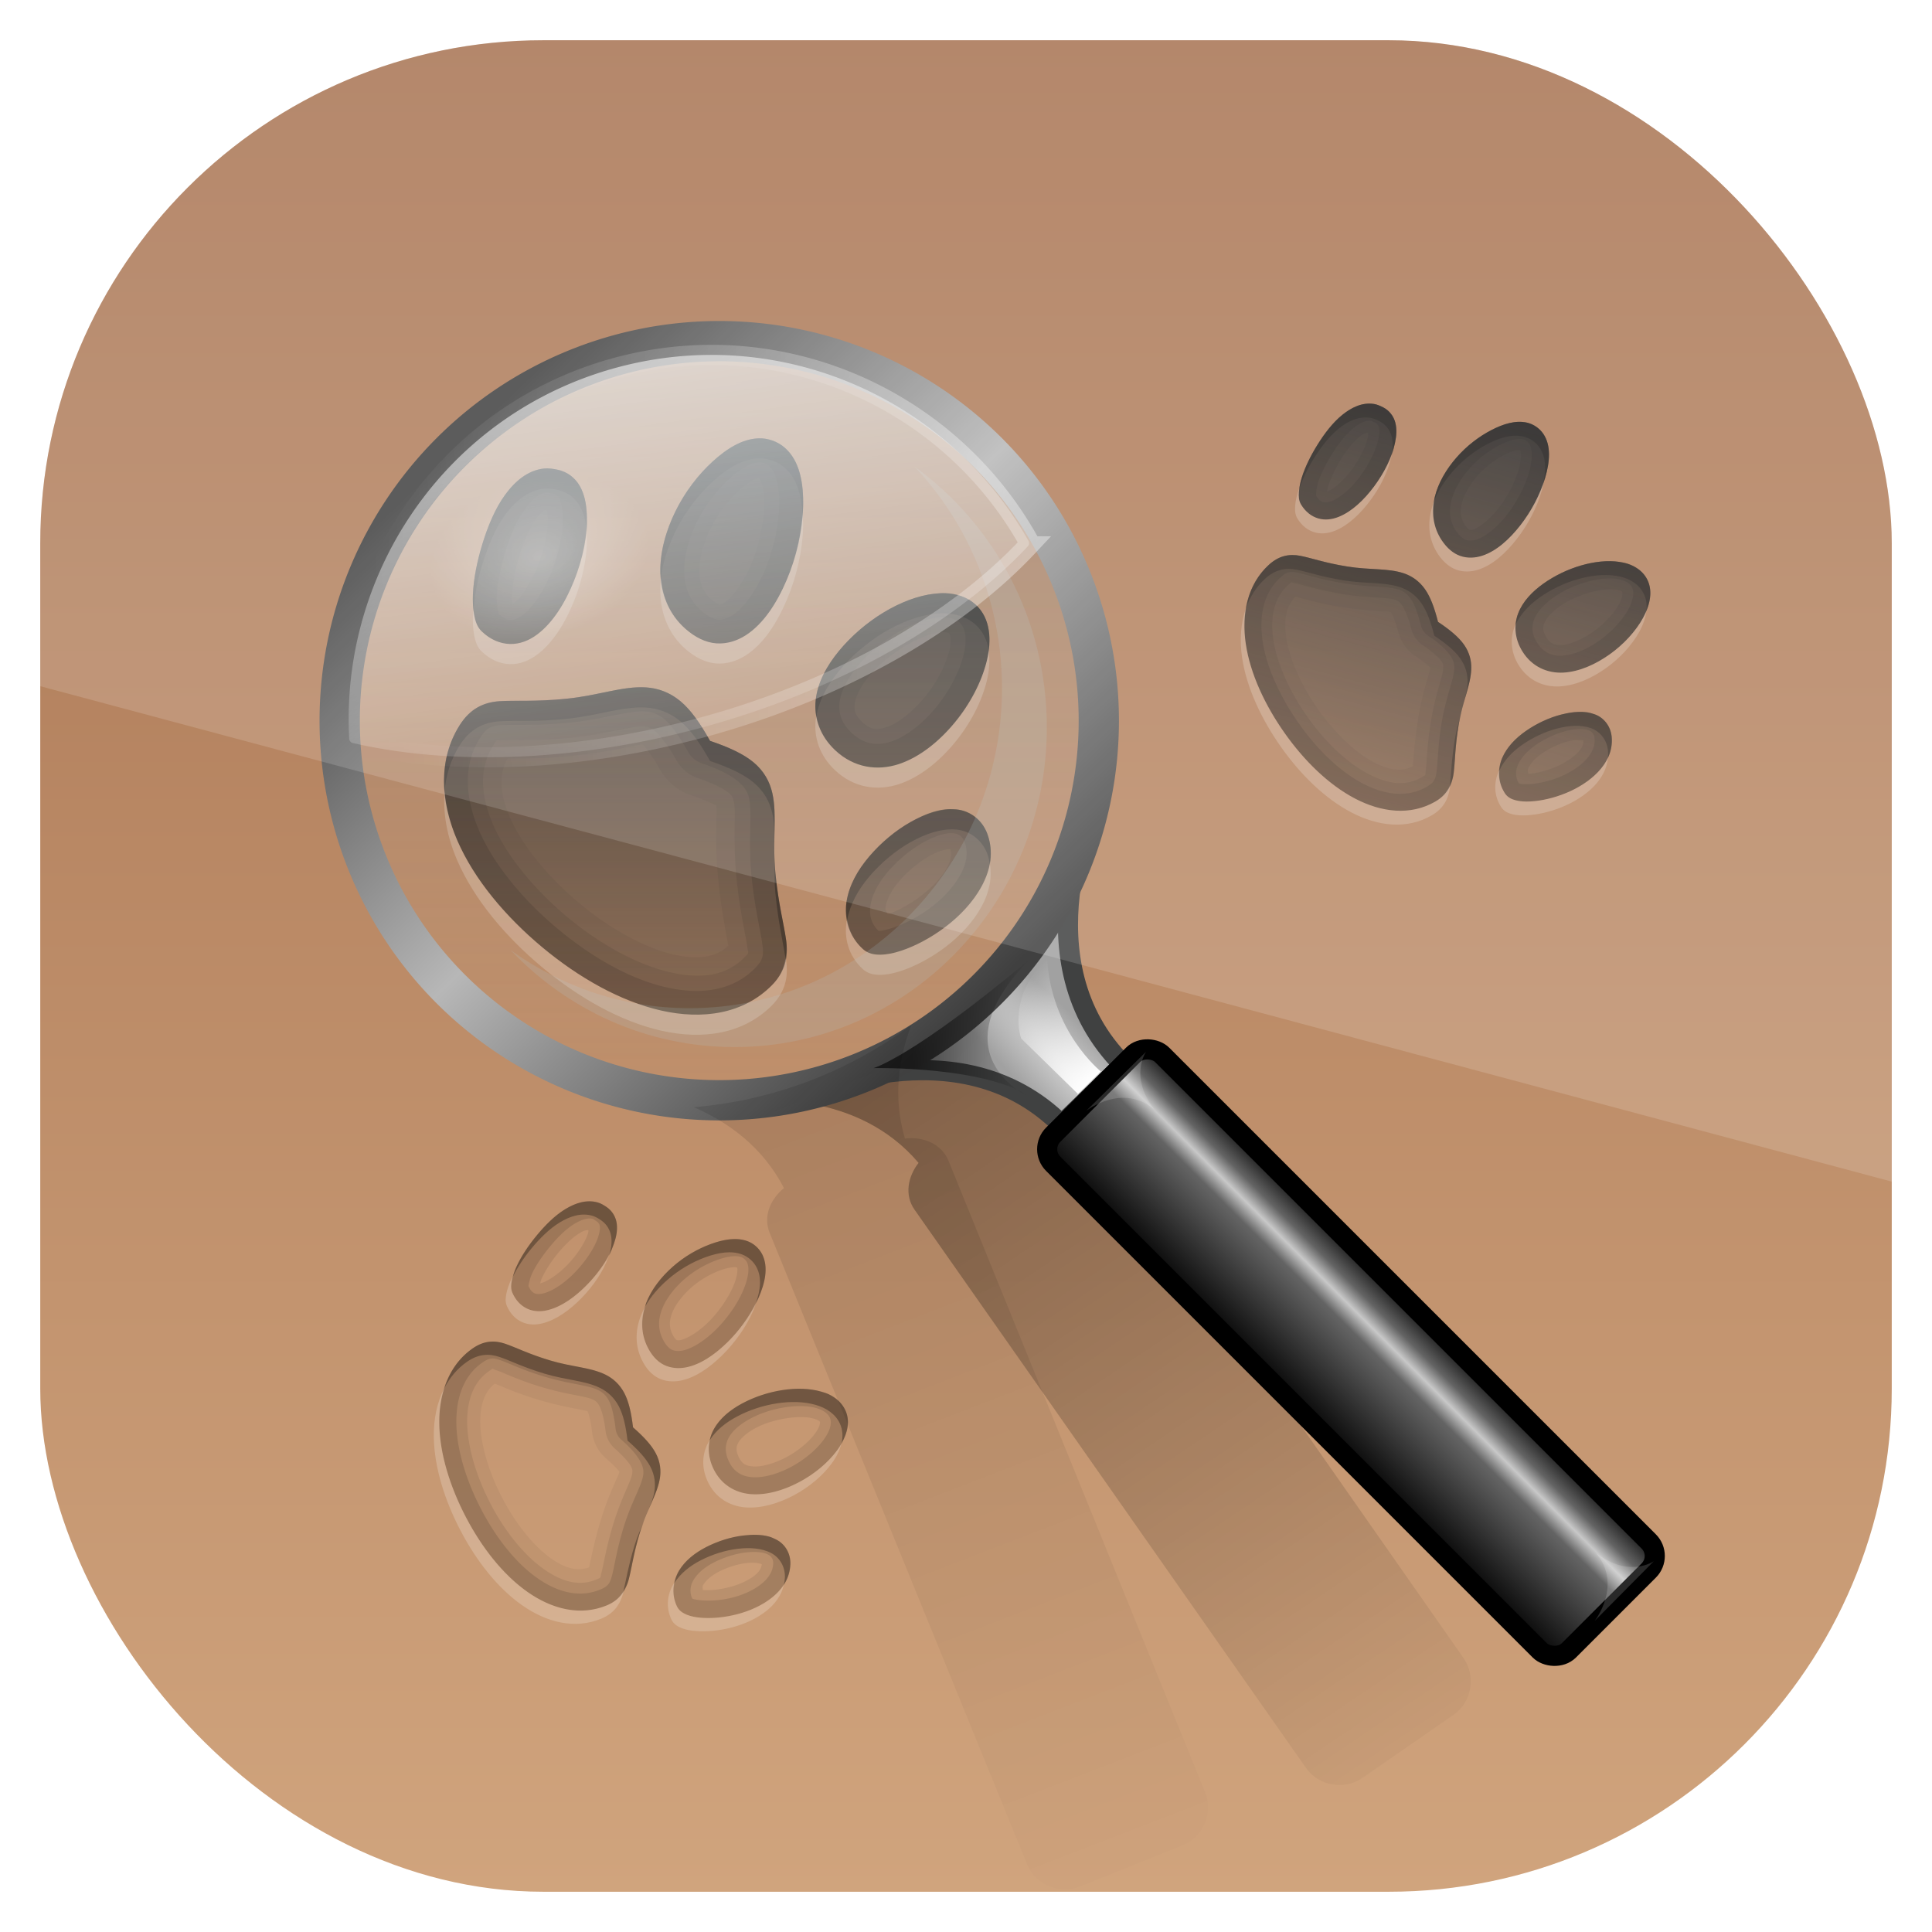 <?xml version="1.0" encoding="UTF-8" standalone="no"?>
<!-- Created with Inkscape (http://www.inkscape.org/) -->
<svg id="svg11037" xmlns:rdf="http://www.w3.org/1999/02/22-rdf-syntax-ns#" xmlns="http://www.w3.org/2000/svg" height="96" width="96" version="1.1" xmlns:cc="http://creativecommons.org/ns#" xmlns:xlink="http://www.w3.org/1999/xlink" xmlns:dc="http://purl.org/dc/elements/1.1/">
 <defs id="defs11039">
  <linearGradient id="linearGradient11642" y2="1046.1" gradientUnits="userSpaceOnUse" y1="962.62" gradientTransform="matrix(1.15 0 0 1.15 -7.2 -150.65)" x2="48" x1="48">
   <stop id="stop3401" style="stop-color:#a67150" offset="0"/>
   <stop id="stop3403" style="stop-color:#d1a57e" offset="1"/>
  </linearGradient>
  <linearGradient id="linearGradient4071-6" y2="63.998" xlink:href="#linearGradient4065-1" gradientUnits="userSpaceOnUse" x2="39.919" y1="21.915" x1="39.919"/>
  <linearGradient id="linearGradient4065-1">
   <stop id="stop4067-8" style="stop-color:#2e2a27" offset="0"/>
   <stop id="stop4069-5" style="stop-color:#2e2a27;stop-opacity:0" offset="1"/>
  </linearGradient>
  <linearGradient id="linearGradient4207" y2="78.168" xlink:href="#linearGradient4007-0" gradientUnits="userSpaceOnUse" x2="83.447" gradientTransform="matrix(.984 .175 -.175 .984 3.993 -1.212)" y1="14.908" x1="22.221"/>
  <linearGradient id="linearGradient4007-0">
   <stop id="stop4009-4" offset="0"/>
   <stop id="stop4011-8" style="stop-opacity:0" offset="1"/>
  </linearGradient>
  <radialGradient id="radialGradient3217-7" gradientUnits="userSpaceOnUse" cy="95.866" cx="63.938" gradientTransform="matrix(.143 -.143 .837 .837 38.232 -15.648)" r="20.688">
   <stop id="stop3407-7" style="stop-color:#d0d0d0" offset="0"/>
   <stop id="stop3409-2" style="stop-color:#a1a1a1" offset="1"/>
  </radialGradient>
  <linearGradient id="linearGradient3219-7" y2="75.04" gradientUnits="userSpaceOnUse" x2="40.113" y1="2.603" x1="40.113">
   <stop id="stop3555-2" style="stop-color:#5496b4;stop-opacity:.198" offset="0"/>
   <stop id="stop3557-6" style="stop-color:#dfecf2;stop-opacity:0" offset="1"/>
  </linearGradient>
  <linearGradient id="linearGradient3221-1" y2="64" gradientUnits="userSpaceOnUse" x2="63.25" y1="11.75" x1="12.75">
   <stop id="stop3194-6" style="stop-color:#404040" offset="0"/>
   <stop id="stop3200-1" style="stop-color:#b7b7b7" offset=".5"/>
   <stop id="stop3196-5" style="stop-color:#404040" offset="1"/>
  </linearGradient>
  <filter id="filter3274-9" color-interpolation-filters="sRGB">
   <feGaussianBlur id="feGaussianBlur3276-4" stdDeviation="1.986"/>
  </filter>
  <linearGradient id="linearGradient3223-9" y2="48.321" xlink:href="#linearGradient5452-0" gradientUnits="userSpaceOnUse" x2="24.881" gradientTransform="matrix(.993 0 0 .993 .512 .51)" y1="-4.453" x1="31.623"/>
  <linearGradient id="linearGradient5452-0">
   <stop id="stop5454-9" style="stop-color:#fff" offset="0"/>
   <stop id="stop5456-1" style="stop-color:#fff;stop-opacity:0" offset="1"/>
  </linearGradient>
  <linearGradient id="linearGradient3225-7" y2="21.098" xlink:href="#linearGradient5452-0" gradientUnits="userSpaceOnUse" x2="10.007" y1="42.894" x1="124.34"/>
  <radialGradient id="radialGradient3227-7" xlink:href="#linearGradient5452-0" gradientUnits="userSpaceOnUse" cy="22.818" cx="31.357" gradientTransform="matrix(1 4.829e-8 -3.481e-8 .721 -0 6.37)" r="7.357"/>
  <linearGradient id="linearGradient3229-1" y2="81.817" gradientUnits="userSpaceOnUse" x2="61.487" gradientTransform="matrix(.688 -.687 .688 .687 23.861 39.569)" y1="73.685" x1="53.797">
   <stop id="stop3427-5" offset="0"/>
   <stop id="stop3429-9" style="stop-opacity:0" offset="1"/>
  </linearGradient>
  <linearGradient id="linearGradient3231-7" y2="129.12" gradientUnits="userSpaceOnUse" x2="55.941" gradientTransform="matrix(.972 0 0 .972 -11.108 44.853)" y1="129.12" x1="72">
   <stop id="stop3365-6" offset="0"/>
   <stop id="stop3377-7" style="stop-color:#646464" offset=".2"/>
   <stop id="stop3371-3" style="stop-color:#c8c8c8" offset="0.3"/>
   <stop id="stop3373-6" style="stop-color:#646464" offset="0.4"/>
   <stop id="stop3367-5" offset="1"/>
  </linearGradient>
  <linearGradient id="linearGradient3233-6" y2="75.818" xlink:href="#linearGradient5452-0" gradientUnits="userSpaceOnUse" x2="64.414" gradientTransform="matrix(.688 -.687 .688 .687 23.861 39.569)" y1="87.406" x1="64.414"/>
  <filter id="filter3439-3" height="1.333" width="1.188" color-interpolation-filters="sRGB" y="-.167" x="-.094">
   <feGaussianBlur id="feGaussianBlur3441-9" stdDeviation="0.319"/>
  </filter>
  <linearGradient id="linearGradient4132-4" y2="78.168" xlink:href="#linearGradient4007-0" gradientUnits="userSpaceOnUse" x2="83.447" gradientTransform="matrix(.921 .39 -.39 .921 11.483 -7.752)" y1="14.908" x1="22.221"/>
  <clipPath id="clipPath3009" clipPathUnits="userSpaceOnUse">
   <path id="path3011" style="opacity:.15;fill:#fff" d="m-2 956.36h-96v33.562l96 25.687v-59.25z"/>
  </clipPath>
 </defs>
 <g id="layer1" transform="translate(0 -956.36)">
  <rect id="rect3867" style="fill:url(#linearGradient11642)" rx="25" ry="25" height="92" width="92" y="958.36" x="2"/>
  <g id="layer3" transform="translate(-4.635e-7 956.36)">
   <g id="g4142">
    <path id="path4063" style="fill:url(#linearGradient4071-6);fill-rule:evenodd" d="m37.688 21.781c-0.806 0.03-1.566 0.502-2.281 1.156-0.716 0.654-1.371 1.506-1.844 2.469-0.473 0.962-0.778 2.036-0.75 3.062s0.399 2.033 1.25 2.781c0.486 0.427 1.008 0.68 1.531 0.719 0.524 0.038 1.033-0.125 1.469-0.406 0.872-0.563 1.541-1.595 2.031-2.75 0.49-1.155 0.782-2.445 0.812-3.625 0.03-1.179-0.164-2.284-0.907-2.937-0.366-0.321-0.852-0.486-1.312-0.469zm-10.656 1.5c-0.803 0.086-1.439 0.626-1.938 1.312-0.498 0.686-0.857 1.563-1.125 2.438-0.268 0.874-0.438 1.747-0.469 2.5-0.016 0.376 0.005 0.729 0.062 1.031 0.058 0.302 0.145 0.593 0.375 0.812 0.428 0.409 0.916 0.613 1.406 0.625 0.49 0.012 0.949-0.175 1.344-0.469 0.79-0.587 1.408-1.592 1.844-2.688 0.436-1.096 0.675-2.29 0.625-3.312-0.025-0.511-0.118-0.975-0.344-1.375s-0.613-0.71-1.094-0.812c-0.223-0.048-0.464-0.086-0.688-0.062zm19.406 6.219c-1.656 0.186-3.531 1.365-4.75 2.844-0.609 0.739-1.06 1.567-1.156 2.438-0.097 0.87 0.204 1.783 0.969 2.5 0.941 0.883 2.111 1.031 3.156 0.688 1.046-0.344 2.013-1.133 2.781-2.062s1.338-2.022 1.594-3.062c0.255-1.04 0.188-2.106-0.532-2.782-0.538-0.504-1.299-0.648-2.062-0.562zm-14.344 4.656c-1.166-0.07-2.313 0.396-3.938 0.562-1.565 0.16-2.55 0.07-3.344 0.125-0.794 0.055-1.457 0.38-1.969 1.188-1.079 1.702-0.965 3.777-0.125 5.719 0.84 1.942 2.398 3.792 4.219 5.312s3.903 2.7 5.938 3.156 4.049 0.17 5.469-1.25c0.682-0.682 0.832-1.43 0.719-2.25-0.113-0.82-0.38-1.773-0.531-3.312-0.162-1.655 0.098-2.877-0.156-4-0.127-0.561-0.412-1.094-0.937-1.531-0.491-0.408-1.212-0.744-2.157-1.063-0.498-0.892-0.964-1.547-1.469-1.968-0.537-0.449-1.134-0.653-1.718-0.688zm15.406 6.063c-0.724-0.056-1.499 0.203-2.25 0.625-0.751 0.422-1.482 1.035-2.062 1.719-0.58 0.683-1.001 1.437-1.125 2.25-0.124 0.813 0.101 1.698 0.812 2.344 0.251 0.228 0.563 0.286 0.875 0.281 0.312-0.004 0.647-0.073 1-0.188 0.705-0.229 1.493-0.639 2.219-1.188 0.726-0.548 1.389-1.248 1.812-2.031 0.423-0.784 0.61-1.694 0.281-2.594-0.258-0.706-0.879-1.167-1.563-1.219z"/>
    <path id="path4114" style="opacity:.05;fill-rule:evenodd" d="m32.094 34.156c-1.166-0.07-2.313 0.396-3.938 0.562-1.565 0.16-2.55 0.07-3.344 0.125-0.794 0.055-1.457 0.38-1.969 1.188-1.079 1.702-0.965 3.777-0.125 5.719 0.84 1.942 2.398 3.792 4.219 5.312s3.903 2.7 5.938 3.156 4.049 0.17 5.469-1.25c0.682-0.682 0.832-1.43 0.719-2.25-0.113-0.82-0.38-1.773-0.531-3.312-0.162-1.655 0.098-2.877-0.156-4-0.127-0.561-0.412-1.094-0.937-1.531-0.491-0.408-1.212-0.744-2.157-1.063-0.498-0.892-0.964-1.547-1.469-1.968-0.537-0.449-1.134-0.653-1.718-0.688zm-0.156 2.844c0.042 0.003-0.034-0.023 0.031 0.031 0.05 0.042 0.394 0.437 0.812 1.188a2.857 2.857 0 0 0 1.594 1.312c0.763 0.257 1.172 0.467 1.219 0.5 0 0-0 0.031 0 0.031 0.058 0.291-0.109 1.556 0.094 3.625 0.165 1.686 0.416 2.771 0.5 3.312-0.592 0.524-1.373 0.732-2.688 0.438-1.415-0.317-3.163-1.263-4.719-2.562-1.562-1.304-2.846-2.883-3.438-4.25-0.555-1.284-0.531-2.213-0.125-2.938 0.483-0.016 1.538 0.047 3.219-0.125 2.026-0.208 3.204-0.58 3.5-0.562z"/>
    <path id="path4095" style="opacity:0.08;fill-rule:evenodd" d="m37.688 21.781c-0.806 0.03-1.566 0.502-2.281 1.156-0.716 0.654-1.371 1.506-1.844 2.469-0.473 0.962-0.778 2.036-0.75 3.062s0.399 2.033 1.25 2.781c0.486 0.427 1.008 0.68 1.531 0.719 0.524 0.038 1.033-0.125 1.469-0.406 0.872-0.563 1.541-1.595 2.031-2.75 0.49-1.155 0.782-2.445 0.812-3.625 0.03-1.179-0.164-2.284-0.907-2.937-0.366-0.321-0.852-0.486-1.312-0.469zm-10.656 1.5c-0.803 0.086-1.439 0.626-1.938 1.312-0.498 0.686-0.857 1.563-1.125 2.438-0.268 0.874-0.438 1.747-0.469 2.5-0.016 0.376 0.005 0.729 0.062 1.031 0.058 0.302 0.145 0.593 0.375 0.812 0.428 0.409 0.916 0.613 1.406 0.625 0.49 0.012 0.949-0.175 1.344-0.469 0.79-0.587 1.408-1.592 1.844-2.688 0.436-1.096 0.675-2.29 0.625-3.312-0.025-0.511-0.118-0.975-0.344-1.375s-0.613-0.71-1.094-0.812c-0.223-0.048-0.464-0.086-0.688-0.062zm10.687 0.469c0.058 0.062 0.274 0.459 0.25 1.375-0.023 0.896-0.261 2.006-0.656 2.938-0.404 0.953-0.969 1.653-1.312 1.875-0.145 0.093-0.218 0.096-0.25 0.094 0.003 0-0.152-0.026-0.406-0.25-0.412-0.362-0.578-0.781-0.594-1.375-0.016-0.605 0.196-1.41 0.562-2.156 0.36-0.732 0.875-1.39 1.406-1.875 0.534-0.488 0.888-0.612 1-0.625zm-10.562 1.562c0.024 0.081 0.052 0.104 0.062 0.312 0.032 0.647-0.153 1.628-0.5 2.5-0.353 0.889-0.86 1.601-1.188 1.844-0.075 0.056-0.044 0.056-0.062 0.062-0.013-0.12-0.039-0.221-0.031-0.406 0.022-0.524 0.146-1.284 0.375-2.031 0.233-0.758 0.547-1.436 0.844-1.844 0.267-0.368 0.416-0.407 0.5-0.438zm19.843 4.157c-0.187-0.009-0.371 0.01-0.562 0.031-1.656 0.186-3.531 1.365-4.75 2.844-0.609 0.739-1.06 1.567-1.156 2.438-0.097 0.87 0.204 1.783 0.969 2.5 0.941 0.883 2.111 1.031 3.156 0.688 1.046-0.344 2.013-1.133 2.781-2.062s1.338-2.022 1.594-3.062c0.256-1.04 0.189-2.106-0.531-2.782-0.403-0.378-0.939-0.565-1.5-0.593zm-0.344 1.969c0.381-0.043 0.495 0.026 0.5 0.031 0.02 0.019 0.164 0.242 0 0.906-0.172 0.697-0.626 1.564-1.219 2.281-0.601 0.728-1.33 1.29-1.875 1.469-0.479 0.157-0.784 0.157-1.219-0.25-0.35-0.328-0.406-0.593-0.375-0.875 0.039-0.346 0.264-0.854 0.719-1.406 0.918-1.114 2.556-2.054 3.469-2.156zm-14.562 2.719c-1.166-0.07-2.313 0.396-3.938 0.562-1.565 0.16-2.55 0.07-3.344 0.125-0.794 0.055-1.457 0.38-1.969 1.188-1.079 1.702-0.965 3.777-0.125 5.719 0.84 1.942 2.398 3.792 4.219 5.312s3.903 2.7 5.938 3.156 4.049 0.17 5.469-1.25c0.682-0.682 0.832-1.43 0.719-2.25-0.113-0.82-0.38-1.773-0.531-3.312-0.162-1.655 0.098-2.877-0.156-4-0.127-0.561-0.412-1.094-0.938-1.531-0.49-0.408-1.212-0.744-2.156-1.062-0.498-0.892-0.964-1.547-1.469-1.969-0.538-0.449-1.135-0.652-1.719-0.688zm-0.125 1.938c0.215 0.013 0.378 0.069 0.594 0.25 0.195 0.163 0.587 0.611 1.031 1.406a1.945 1.945 0 0 0 1.062 0.906c0.837 0.283 1.359 0.575 1.531 0.719 0.193 0.161 0.234 0.259 0.281 0.469 0.124 0.547-0.066 1.801 0.125 3.75 0.165 1.683 0.447 2.794 0.531 3.406 0.06 0.431 0.124 0.313-0.156 0.594-0.862 0.862-2.058 1.077-3.656 0.719-1.613-0.362-3.485-1.38-5.125-2.75-1.644-1.374-3.017-3.043-3.688-4.594-0.665-1.538-0.663-2.86 0-3.906 0.231-0.365 0.095-0.257 0.438-0.281 0.535-0.037 1.685 0.051 3.406-0.125 1.898-0.195 3.051-0.597 3.625-0.562zm14.969 4.125c-0.559 0.069-1.124 0.309-1.688 0.625-0.751 0.422-1.482 1.035-2.062 1.719-0.58 0.683-1.001 1.437-1.125 2.25-0.124 0.813 0.101 1.698 0.812 2.344 0.251 0.228 0.563 0.286 0.875 0.281 0.312-0.004 0.647-0.073 1-0.188 0.705-0.229 1.493-0.639 2.219-1.188 0.726-0.548 1.389-1.248 1.812-2.031 0.423-0.784 0.61-1.694 0.281-2.594-0.258-0.706-0.879-1.166-1.562-1.219-0.181-0.014-0.376-0.023-0.562 0zm0.281 1.969c0.069 0.254 0.059 0.509-0.156 0.906-0.249 0.462-0.735 0.994-1.281 1.406-0.558 0.422-1.164 0.757-1.625 0.906-0.031 0.01-0.034-0.008-0.062 0-0.028-0.097-0.114-0.185-0.094-0.313 0.053-0.343 0.233-0.782 0.656-1.281 0.431-0.507 1.013-0.991 1.531-1.281 0.493-0.276 0.838-0.335 1.031-0.344z"/>
    <path id="path4082" style="opacity:0.12;fill-rule:evenodd" d="m37.688 21.781c-0.806 0.03-1.566 0.502-2.281 1.156-0.716 0.654-1.371 1.506-1.844 2.469-0.473 0.962-0.778 2.036-0.75 3.062s0.399 2.033 1.25 2.781c0.486 0.427 1.008 0.68 1.531 0.719 0.524 0.038 1.033-0.125 1.469-0.406 0.872-0.563 1.541-1.595 2.031-2.75 0.49-1.155 0.782-2.445 0.812-3.625 0.03-1.179-0.164-2.284-0.907-2.937-0.366-0.321-0.852-0.486-1.312-0.469zm0.031 1.188c0.144-0.005 0.378 0.08 0.5 0.188 0.317 0.279 0.526 0.97 0.5 2-0.026 1.004-0.287 2.17-0.719 3.188-0.437 1.03-1.048 1.866-1.594 2.219-0.256 0.165-0.499 0.235-0.719 0.219-0.199-0.015-0.5-0.136-0.844-0.438-0.58-0.509-0.823-1.146-0.844-1.905-0.021-0.767 0.218-1.671 0.625-2.5 0.403-0.82 0.992-1.575 1.594-2.125 0.616-0.563 1.133-0.83 1.5-0.844zm-10.688 0.312c-0.803 0.086-1.439 0.626-1.938 1.312-0.498 0.686-0.857 1.563-1.125 2.438-0.268 0.874-0.438 1.747-0.469 2.5-0.016 0.376 0.005 0.729 0.062 1.031 0.058 0.302 0.145 0.593 0.375 0.812 0.428 0.409 0.916 0.613 1.406 0.625 0.49 0.012 0.949-0.175 1.344-0.469 0.79-0.587 1.408-1.592 1.844-2.688 0.436-1.096 0.675-2.29 0.625-3.312-0.025-0.511-0.118-0.975-0.344-1.375s-0.613-0.71-1.094-0.812c-0.223-0.048-0.464-0.086-0.688-0.062zm0.125 1.188c-0.005 0 0.132 0.024 0.312 0.062 0.128 0.027 0.246 0.1 0.312 0.219 0.1 0.177 0.168 0.443 0.188 0.844 0.039 0.791-0.182 1.855-0.562 2.812-0.385 0.968-0.933 1.781-1.438 2.156-0.234 0.174-0.427 0.254-0.594 0.25-0.177-0.004-0.35-0.08-0.594-0.312 0.042 0.04 0.011 0.066-0.031-0.156-0.035-0.185-0.075-0.448-0.062-0.75 0.025-0.611 0.193-1.423 0.438-2.219 0.246-0.803 0.564-1.548 0.938-2.062 0.389-0.535 0.753-0.807 1.094-0.844zm19.844 5c-0.187-0.009-0.371 0.01-0.562 0.031-1.656 0.186-3.531 1.365-4.75 2.844-0.609 0.739-1.06 1.567-1.156 2.438-0.097 0.87 0.204 1.783 0.969 2.5 0.941 0.883 2.111 1.031 3.156 0.688 1.046-0.344 2.013-1.133 2.781-2.062s1.338-2.022 1.594-3.062c0.256-1.039 0.189-2.105-0.531-2.781-0.403-0.378-0.939-0.565-1.5-0.593zm-0.438 1.219c0.528-0.059 0.916 0.054 1.125 0.25 0.288 0.27 0.387 0.817 0.188 1.625-0.204 0.828-0.715 1.795-1.375 2.594-0.665 0.805-1.482 1.446-2.219 1.688-0.696 0.229-1.34 0.152-1.969-0.438-0.509-0.477-0.65-0.993-0.594-1.5 0.061-0.547 0.392-1.188 0.906-1.812 1.033-1.254 2.74-2.271 3.938-2.406zm-14.469 3.469c-1.166-0.07-2.313 0.396-3.938 0.562-1.565 0.16-2.55 0.07-3.344 0.125-0.794 0.055-1.457 0.38-1.969 1.188-1.079 1.702-0.965 3.777-0.125 5.719 0.84 1.942 2.398 3.792 4.219 5.312s3.903 2.7 5.938 3.156 4.049 0.17 5.469-1.25c0.682-0.682 0.832-1.43 0.719-2.25-0.113-0.82-0.38-1.773-0.531-3.312-0.162-1.655 0.098-2.877-0.156-4-0.127-0.561-0.412-1.094-0.938-1.531-0.49-0.408-1.212-0.744-2.156-1.062-0.498-0.892-0.964-1.547-1.469-1.969-0.538-0.449-1.135-0.652-1.719-0.688zm-0.062 1.188c0.356 0.021 0.661 0.123 1 0.406 0.314 0.262 0.723 0.824 1.188 1.656a1.2 1.2 0 0 0 0.688 0.531c0.878 0.296 1.456 0.63 1.75 0.875 0.32 0.266 0.484 0.5 0.562 0.844 0.174 0.767-0.055 2.039 0.125 3.875 0.16 1.628 0.436 2.652 0.531 3.344 0.08 0.58 0.059 0.816-0.375 1.25-1.076 1.076-2.61 1.333-4.375 0.938-1.774-0.398-3.697-1.478-5.406-2.906-1.712-1.43-3.171-3.174-3.906-4.875-0.732-1.693-0.791-3.296 0.031-4.594 0.339-0.534 0.547-0.62 1.062-0.656 0.634-0.044 1.714 0.045 3.375-0.125 1.793-0.184 2.949-0.611 3.75-0.562zm14.906 4.875c-0.559 0.069-1.124 0.309-1.688 0.625-0.751 0.422-1.482 1.035-2.062 1.719-0.58 0.683-1.001 1.437-1.125 2.25-0.124 0.813 0.101 1.698 0.812 2.344 0.251 0.228 0.563 0.286 0.875 0.281 0.312-0.004 0.647-0.073 1-0.188 0.705-0.229 1.493-0.639 2.219-1.188 0.726-0.548 1.389-1.248 1.812-2.031 0.423-0.784 0.61-1.694 0.281-2.594-0.258-0.706-0.879-1.166-1.562-1.219-0.181-0.014-0.376-0.023-0.562 0zm0.156 1.188c0.115-0.015 0.219-0.007 0.312 0 0.205 0.016 0.429 0.157 0.531 0.438 0.189 0.517 0.09 1.053-0.219 1.625-0.316 0.585-0.854 1.16-1.469 1.625-0.622 0.47-1.321 0.82-1.875 1-0.274 0.089-0.509 0.154-0.656 0.156-0.051 0.001-0.053-0-0.062 0-0.371-0.359-0.474-0.794-0.404-1.25 0.08-0.523 0.36-1.087 0.844-1.656 0.488-0.575 1.143-1.128 1.75-1.469 0.471-0.264 0.905-0.424 1.25-0.469z"/>
    <path id="path4073" style="opacity:.3;fill-rule:evenodd" d="m37.688 21.781c-0.806 0.03-1.566 0.502-2.281 1.156-0.716 0.654-1.371 1.506-1.844 2.469-0.473 0.962-0.778 2.036-0.75 3.062 0.002 0.075 0.025 0.144 0.031 0.219 0.096-0.78 0.364-1.56 0.719-2.281 0.473-0.962 1.128-1.815 1.844-2.469 0.716-0.654 1.475-1.126 2.281-1.156 0.461-0.017 0.947 0.147 1.312 0.469 0.604 0.531 0.822 1.356 0.875 2.281 0.008-0.114 0.028-0.232 0.031-0.344 0.03-1.179-0.164-2.284-0.907-2.937-0.366-0.321-0.852-0.486-1.312-0.469zm-10.656 1.5c-0.803 0.086-1.439 0.626-1.938 1.312-0.498 0.686-0.857 1.563-1.125 2.438-0.268 0.874-0.438 1.747-0.469 2.5-0.012 0.282 0.002 0.537 0.031 0.781 0.051-0.704 0.193-1.486 0.438-2.281 0.268-0.874 0.627-1.751 1.125-2.438 0.498-0.686 1.135-1.226 1.938-1.312 0.223-0.024 0.464 0.015 0.688 0.062 0.481 0.103 0.868 0.413 1.094 0.812 0.206 0.366 0.31 0.79 0.344 1.25 0.029-0.304 0.014-0.592 0-0.875-0.025-0.511-0.118-0.975-0.344-1.375s-0.613-0.71-1.094-0.812c-0.223-0.048-0.464-0.086-0.688-0.062zm19.968 6.188c-0.187-0.009-0.371 0.01-0.562 0.031-1.656 0.186-3.531 1.365-4.75 2.844-0.609 0.739-1.06 1.567-1.156 2.438-0.03 0.269-0.017 0.543 0.031 0.812 0.136-0.802 0.559-1.563 1.125-2.25 1.218-1.479 3.094-2.657 4.75-2.844 0.764-0.086 1.525 0.058 2.062 0.562 0.352 0.33 0.547 0.75 0.625 1.219 0.106-0.85-0.034-1.666-0.625-2.22-0.403-0.378-0.939-0.565-1.5-0.593zm-14.906 4.688c-1.166-0.07-2.313 0.396-3.938 0.562-1.565 0.16-2.55 0.07-3.344 0.125-0.794 0.055-1.457 0.38-1.969 1.188-0.633 0.999-0.844 2.127-0.75 3.281 0.069-0.802 0.301-1.572 0.75-2.281 0.512-0.807 1.175-1.132 1.969-1.188 0.794-0.055 1.779 0.035 3.344-0.125 1.624-0.166 2.772-0.633 3.938-0.562 0.584 0.035 1.181 0.238 1.719 0.688 0.505 0.421 0.971 1.077 1.469 1.969 0.945 0.319 1.666 0.655 2.156 1.062 0.525 0.437 0.81 0.97 0.938 1.531 0.095 0.421 0.094 0.877 0.094 1.344 0.014-0.868 0.066-1.638-0.094-2.344-0.127-0.561-0.412-1.094-0.938-1.531-0.49-0.408-1.212-0.744-2.156-1.062-0.498-0.892-0.964-1.547-1.469-1.969-0.538-0.449-1.135-0.652-1.719-0.688zm14.844 6.062c-0.559 0.069-1.124 0.309-1.688 0.625-0.751 0.422-1.482 1.035-2.062 1.719-0.58 0.683-1.001 1.437-1.125 2.25-0.045 0.295-0.022 0.607 0.031 0.906 0.142-0.776 0.537-1.5 1.094-2.156 0.58-0.683 1.311-1.297 2.062-1.719 0.751-0.422 1.526-0.681 2.25-0.625 0.684 0.053 1.305 0.513 1.562 1.219 0.06 0.164 0.098 0.336 0.125 0.5 0.091-0.488 0.06-0.995-0.125-1.5-0.258-0.706-0.879-1.166-1.562-1.219-0.181-0.014-0.376-0.023-0.562 0zm-8.438 2.375c-0.011 0.555-0.035 1.135 0.031 1.812 0.146 1.486 0.381 2.418 0.5 3.219 0.049-0.293 0.075-0.593 0.031-0.906-0.113-0.82-0.38-1.773-0.531-3.312-0.029-0.29-0.024-0.547-0.031-0.812z"/>
    <path id="path4133" style="opacity:.2;fill:#fff;fill-rule:evenodd" d="m39.875 25.531c-0.072 1.085-0.338 2.236-0.781 3.281-0.49 1.155-1.159 2.187-2.031 2.75-0.436 0.282-0.945 0.445-1.469 0.406-0.524-0.038-1.045-0.291-1.531-0.719-0.78-0.686-1.14-1.595-1.219-2.531-0.029 0.25-0.038 0.504-0.031 0.75 0.028 1.027 0.399 2.033 1.25 2.781 0.486 0.427 1.008 0.68 1.531 0.719 0.524 0.038 1.033-0.125 1.469-0.406 0.872-0.563 1.541-1.595 2.031-2.75 0.49-1.155 0.782-2.445 0.812-3.625 0.006-0.221-0.019-0.443-0.031-0.656zm-10.719 0.875c-0.075 0.793-0.31 1.645-0.625 2.438-0.436 1.096-1.053 2.1-1.844 2.688-0.395 0.294-0.854 0.481-1.344 0.469-0.49-0.012-0.978-0.215-1.406-0.625-0.23-0.22-0.317-0.51-0.375-0.812-0.014-0.076-0.021-0.169-0.031-0.25-0.005 0.07-0.028 0.151-0.031 0.219-0.016 0.376 0.005 0.729 0.062 1.031 0.058 0.302 0.145 0.593 0.375 0.812 0.428 0.409 0.916 0.613 1.406 0.625 0.49 0.012 0.949-0.175 1.344-0.469 0.79-0.587 1.408-1.592 1.844-2.688 0.436-1.096 0.675-2.29 0.625-3.312-0.002-0.044 0.003-0.082 0-0.125zm19.969 5.906c-0.023 0.177-0.05 0.354-0.094 0.531-0.256 1.04-0.826 2.133-1.594 3.062-0.768 0.93-1.736 1.719-2.781 2.062-1.046 0.344-2.215 0.195-3.156-0.688-0.529-0.496-0.83-1.084-0.938-1.688-0.01 0.061-0.024 0.126-0.031 0.188-0.097 0.87 0.204 1.783 0.969 2.5 0.941 0.883 2.111 1.031 3.156 0.688 1.046-0.344 2.013-1.133 2.781-2.062s1.338-2.022 1.594-3.062c0.128-0.52 0.169-1.05 0.094-1.531zm-27.031 7c-0.097 1.123 0.135 2.304 0.625 3.438 0.84 1.942 2.398 3.792 4.219 5.312s3.903 2.7 5.938 3.156 4.049 0.17 5.469-1.25c0.682-0.682 0.832-1.43 0.719-2.25-0.004-0.029-0.027-0.065-0.031-0.094-0.079 0.473-0.266 0.922-0.688 1.344-1.42 1.42-3.434 1.706-5.469 1.25-2.034-0.456-4.117-1.635-5.938-3.156s-3.379-3.37-4.219-5.312c-0.347-0.802-0.559-1.626-0.625-2.438zm16.375 2.438c-0.004 0.27 0.023 0.548 0.031 0.844 0.006-0.293-0.031-0.575-0.031-0.844zm10.719 1.188c-0.071 0.381-0.221 0.75-0.406 1.094-0.423 0.784-1.087 1.483-1.812 2.031-0.726 0.548-1.514 0.959-2.219 1.188-0.353 0.114-0.688 0.183-1 0.188-0.312 0.004-0.624-0.054-0.875-0.281-0.453-0.412-0.687-0.913-0.781-1.438-0.006 0.032-0.026 0.061-0.031 0.094-0.124 0.813 0.101 1.698 0.812 2.344 0.251 0.228 0.563 0.286 0.875 0.281 0.312-0.004 0.647-0.073 1-0.188 0.705-0.229 1.493-0.639 2.219-1.188 0.726-0.548 1.389-1.248 1.812-2.031 0.346-0.641 0.529-1.359 0.406-2.094z"/>
   </g>
   <g id="g4150" transform="matrix(.659 .273 -.273 .659 18.254 37.031)">
    <path id="path4152" style="fill-rule:evenodd;fill:url(#linearGradient4071-6)" d="m37.688 21.781c-0.806 0.03-1.566 0.502-2.281 1.156-0.716 0.654-1.371 1.506-1.844 2.469-0.473 0.962-0.778 2.036-0.75 3.062s0.399 2.033 1.25 2.781c0.486 0.427 1.008 0.68 1.531 0.719 0.524 0.038 1.033-0.125 1.469-0.406 0.872-0.563 1.541-1.595 2.031-2.75 0.49-1.155 0.782-2.445 0.812-3.625 0.03-1.179-0.164-2.284-0.907-2.937-0.366-0.321-0.852-0.486-1.312-0.469zm-10.656 1.5c-0.803 0.086-1.439 0.626-1.938 1.312-0.498 0.686-0.857 1.563-1.125 2.438-0.268 0.874-0.438 1.747-0.469 2.5-0.016 0.376 0.005 0.729 0.062 1.031 0.058 0.302 0.145 0.593 0.375 0.812 0.428 0.409 0.916 0.613 1.406 0.625 0.49 0.012 0.949-0.175 1.344-0.469 0.79-0.587 1.408-1.592 1.844-2.688 0.436-1.096 0.675-2.29 0.625-3.312-0.025-0.511-0.118-0.975-0.344-1.375s-0.613-0.71-1.094-0.812c-0.223-0.048-0.464-0.086-0.688-0.062zm19.406 6.219c-1.656 0.186-3.531 1.365-4.75 2.844-0.609 0.739-1.06 1.567-1.156 2.438-0.097 0.87 0.204 1.783 0.969 2.5 0.941 0.883 2.111 1.031 3.156 0.688 1.046-0.344 2.013-1.133 2.781-2.062s1.338-2.022 1.594-3.062c0.255-1.04 0.188-2.106-0.532-2.782-0.538-0.504-1.299-0.648-2.062-0.562zm-14.344 4.656c-1.166-0.07-2.313 0.396-3.938 0.562-1.565 0.16-2.55 0.07-3.344 0.125-0.794 0.055-1.457 0.38-1.969 1.188-1.079 1.702-0.965 3.777-0.125 5.719 0.84 1.942 2.398 3.792 4.219 5.312s3.903 2.7 5.938 3.156 4.049 0.17 5.469-1.25c0.682-0.682 0.832-1.43 0.719-2.25-0.113-0.82-0.38-1.773-0.531-3.312-0.162-1.655 0.098-2.877-0.156-4-0.127-0.561-0.412-1.094-0.937-1.531-0.491-0.408-1.212-0.744-2.157-1.063-0.498-0.892-0.964-1.547-1.469-1.968-0.537-0.449-1.134-0.653-1.718-0.688zm15.406 6.063c-0.724-0.056-1.499 0.203-2.25 0.625-0.751 0.422-1.482 1.035-2.062 1.719-0.58 0.683-1.001 1.437-1.125 2.25-0.124 0.813 0.101 1.698 0.812 2.344 0.251 0.228 0.563 0.286 0.875 0.281 0.312-0.004 0.647-0.073 1-0.188 0.705-0.229 1.493-0.639 2.219-1.188 0.726-0.548 1.389-1.248 1.812-2.031 0.423-0.784 0.61-1.694 0.281-2.594-0.258-0.706-0.879-1.167-1.563-1.219z"/>
    <path id="path4154" style="opacity:.05;fill-rule:evenodd" d="m32.094 34.156c-1.166-0.07-2.313 0.396-3.938 0.562-1.565 0.16-2.55 0.07-3.344 0.125-0.794 0.055-1.457 0.38-1.969 1.188-1.079 1.702-0.965 3.777-0.125 5.719 0.84 1.942 2.398 3.792 4.219 5.312s3.903 2.7 5.938 3.156 4.049 0.17 5.469-1.25c0.682-0.682 0.832-1.43 0.719-2.25-0.113-0.82-0.38-1.773-0.531-3.312-0.162-1.655 0.098-2.877-0.156-4-0.127-0.561-0.412-1.094-0.937-1.531-0.491-0.408-1.212-0.744-2.157-1.063-0.498-0.892-0.964-1.547-1.469-1.968-0.537-0.449-1.134-0.653-1.718-0.688zm-0.156 2.844c0.042 0.003-0.034-0.023 0.031 0.031 0.05 0.042 0.394 0.437 0.812 1.188a2.857 2.857 0 0 0 1.594 1.312c0.763 0.257 1.172 0.467 1.219 0.5 0 0-0 0.031 0 0.031 0.058 0.291-0.109 1.556 0.094 3.625 0.165 1.686 0.416 2.771 0.5 3.312-0.592 0.524-1.373 0.732-2.688 0.438-1.415-0.317-3.163-1.263-4.719-2.562-1.562-1.304-2.846-2.883-3.438-4.25-0.555-1.284-0.531-2.213-0.125-2.938 0.483-0.016 1.538 0.047 3.219-0.125 2.026-0.208 3.204-0.58 3.5-0.562z"/>
    <path id="path4156" style="opacity:0.08;fill-rule:evenodd" d="m37.688 21.781c-0.806 0.03-1.566 0.502-2.281 1.156-0.716 0.654-1.371 1.506-1.844 2.469-0.473 0.962-0.778 2.036-0.75 3.062s0.399 2.033 1.25 2.781c0.486 0.427 1.008 0.68 1.531 0.719 0.524 0.038 1.033-0.125 1.469-0.406 0.872-0.563 1.541-1.595 2.031-2.75 0.49-1.155 0.782-2.445 0.812-3.625 0.03-1.179-0.164-2.284-0.907-2.937-0.366-0.321-0.852-0.486-1.312-0.469zm-10.656 1.5c-0.803 0.086-1.439 0.626-1.938 1.312-0.498 0.686-0.857 1.563-1.125 2.438-0.268 0.874-0.438 1.747-0.469 2.5-0.016 0.376 0.005 0.729 0.062 1.031 0.058 0.302 0.145 0.593 0.375 0.812 0.428 0.409 0.916 0.613 1.406 0.625 0.49 0.012 0.949-0.175 1.344-0.469 0.79-0.587 1.408-1.592 1.844-2.688 0.436-1.096 0.675-2.29 0.625-3.312-0.025-0.511-0.118-0.975-0.344-1.375s-0.613-0.71-1.094-0.812c-0.223-0.048-0.464-0.086-0.688-0.062zm10.687 0.469c0.058 0.062 0.274 0.459 0.25 1.375-0.023 0.896-0.261 2.006-0.656 2.938-0.404 0.953-0.969 1.653-1.312 1.875-0.145 0.093-0.218 0.096-0.25 0.094 0.003 0-0.152-0.026-0.406-0.25-0.412-0.362-0.578-0.781-0.594-1.375-0.016-0.605 0.196-1.41 0.562-2.156 0.36-0.732 0.875-1.39 1.406-1.875 0.534-0.488 0.888-0.612 1-0.625zm-10.562 1.562c0.024 0.081 0.052 0.104 0.062 0.312 0.032 0.647-0.153 1.628-0.5 2.5-0.353 0.889-0.86 1.601-1.188 1.844-0.075 0.056-0.044 0.056-0.062 0.062-0.013-0.12-0.039-0.221-0.031-0.406 0.022-0.524 0.146-1.284 0.375-2.031 0.233-0.758 0.547-1.436 0.844-1.844 0.267-0.368 0.416-0.407 0.5-0.438zm19.843 4.157c-0.187-0.009-0.371 0.01-0.562 0.031-1.656 0.186-3.531 1.365-4.75 2.844-0.609 0.739-1.06 1.567-1.156 2.438-0.097 0.87 0.204 1.783 0.969 2.5 0.941 0.883 2.111 1.031 3.156 0.688 1.046-0.344 2.013-1.133 2.781-2.062s1.338-2.022 1.594-3.062c0.256-1.04 0.189-2.106-0.531-2.782-0.403-0.378-0.939-0.565-1.5-0.593zm-0.344 1.969c0.381-0.043 0.495 0.026 0.5 0.031 0.02 0.019 0.164 0.242 0 0.906-0.172 0.697-0.626 1.564-1.219 2.281-0.601 0.728-1.33 1.29-1.875 1.469-0.479 0.157-0.784 0.157-1.219-0.25-0.35-0.328-0.406-0.593-0.375-0.875 0.039-0.346 0.264-0.854 0.719-1.406 0.918-1.114 2.556-2.054 3.469-2.156zm-14.562 2.719c-1.166-0.07-2.313 0.396-3.938 0.562-1.565 0.16-2.55 0.07-3.344 0.125-0.794 0.055-1.457 0.38-1.969 1.188-1.079 1.702-0.965 3.777-0.125 5.719 0.84 1.942 2.398 3.792 4.219 5.312s3.903 2.7 5.938 3.156 4.049 0.17 5.469-1.25c0.682-0.682 0.832-1.43 0.719-2.25-0.113-0.82-0.38-1.773-0.531-3.312-0.162-1.655 0.098-2.877-0.156-4-0.127-0.561-0.412-1.094-0.938-1.531-0.49-0.408-1.212-0.744-2.156-1.062-0.498-0.892-0.964-1.547-1.469-1.969-0.538-0.449-1.135-0.652-1.719-0.688zm-0.125 1.938c0.215 0.013 0.378 0.069 0.594 0.25 0.195 0.163 0.587 0.611 1.031 1.406a1.945 1.945 0 0 0 1.062 0.906c0.837 0.283 1.359 0.575 1.531 0.719 0.193 0.161 0.234 0.259 0.281 0.469 0.124 0.547-0.066 1.801 0.125 3.75 0.165 1.683 0.447 2.794 0.531 3.406 0.06 0.431 0.124 0.313-0.156 0.594-0.862 0.862-2.058 1.077-3.656 0.719-1.613-0.362-3.485-1.38-5.125-2.75-1.644-1.374-3.017-3.043-3.688-4.594-0.665-1.538-0.663-2.86 0-3.906 0.231-0.365 0.095-0.257 0.438-0.281 0.535-0.037 1.685 0.051 3.406-0.125 1.898-0.195 3.051-0.597 3.625-0.562zm14.969 4.125c-0.559 0.069-1.124 0.309-1.688 0.625-0.751 0.422-1.482 1.035-2.062 1.719-0.58 0.683-1.001 1.437-1.125 2.25-0.124 0.813 0.101 1.698 0.812 2.344 0.251 0.228 0.563 0.286 0.875 0.281 0.312-0.004 0.647-0.073 1-0.188 0.705-0.229 1.493-0.639 2.219-1.188 0.726-0.548 1.389-1.248 1.812-2.031 0.423-0.784 0.61-1.694 0.281-2.594-0.258-0.706-0.879-1.166-1.562-1.219-0.181-0.014-0.376-0.023-0.562 0zm0.281 1.969c0.069 0.254 0.059 0.509-0.156 0.906-0.249 0.462-0.735 0.994-1.281 1.406-0.558 0.422-1.164 0.757-1.625 0.906-0.031 0.01-0.034-0.008-0.062 0-0.028-0.097-0.114-0.185-0.094-0.313 0.053-0.343 0.233-0.782 0.656-1.281 0.431-0.507 1.013-0.991 1.531-1.281 0.493-0.276 0.838-0.335 1.031-0.344z"/>
    <path id="path4158" style="opacity:0.12;fill-rule:evenodd" d="m37.688 21.781c-0.806 0.03-1.566 0.502-2.281 1.156-0.716 0.654-1.371 1.506-1.844 2.469-0.473 0.962-0.778 2.036-0.75 3.062s0.399 2.033 1.25 2.781c0.486 0.427 1.008 0.68 1.531 0.719 0.524 0.038 1.033-0.125 1.469-0.406 0.872-0.563 1.541-1.595 2.031-2.75 0.49-1.155 0.782-2.445 0.812-3.625 0.03-1.179-0.164-2.284-0.907-2.937-0.366-0.321-0.852-0.486-1.312-0.469zm0.031 1.188c0.144-0.005 0.378 0.08 0.5 0.188 0.317 0.279 0.526 0.97 0.5 2-0.026 1.004-0.287 2.17-0.719 3.188-0.437 1.03-1.048 1.866-1.594 2.219-0.256 0.165-0.499 0.235-0.719 0.219-0.199-0.015-0.5-0.136-0.844-0.438-0.58-0.509-0.823-1.146-0.844-1.905-0.021-0.767 0.218-1.671 0.625-2.5 0.403-0.82 0.992-1.575 1.594-2.125 0.616-0.563 1.133-0.83 1.5-0.844zm-10.688 0.312c-0.803 0.086-1.439 0.626-1.938 1.312-0.498 0.686-0.857 1.563-1.125 2.438-0.268 0.874-0.438 1.747-0.469 2.5-0.016 0.376 0.005 0.729 0.062 1.031 0.058 0.302 0.145 0.593 0.375 0.812 0.428 0.409 0.916 0.613 1.406 0.625 0.49 0.012 0.949-0.175 1.344-0.469 0.79-0.587 1.408-1.592 1.844-2.688 0.436-1.096 0.675-2.29 0.625-3.312-0.025-0.511-0.118-0.975-0.344-1.375s-0.613-0.71-1.094-0.812c-0.223-0.048-0.464-0.086-0.688-0.062zm0.125 1.188c-0.005 0 0.132 0.024 0.312 0.062 0.128 0.027 0.246 0.1 0.312 0.219 0.1 0.177 0.168 0.443 0.188 0.844 0.039 0.791-0.182 1.855-0.562 2.812-0.385 0.968-0.933 1.781-1.438 2.156-0.234 0.174-0.427 0.254-0.594 0.25-0.177-0.004-0.35-0.08-0.594-0.312 0.042 0.04 0.011 0.066-0.031-0.156-0.035-0.185-0.075-0.448-0.062-0.75 0.025-0.611 0.193-1.423 0.438-2.219 0.246-0.803 0.564-1.548 0.938-2.062 0.389-0.535 0.753-0.807 1.094-0.844zm19.844 5c-0.187-0.009-0.371 0.01-0.562 0.031-1.656 0.186-3.531 1.365-4.75 2.844-0.609 0.739-1.06 1.567-1.156 2.438-0.097 0.87 0.204 1.783 0.969 2.5 0.941 0.883 2.111 1.031 3.156 0.688 1.046-0.344 2.013-1.133 2.781-2.062s1.338-2.022 1.594-3.062c0.256-1.039 0.189-2.105-0.531-2.781-0.403-0.378-0.939-0.565-1.5-0.593zm-0.438 1.219c0.528-0.059 0.916 0.054 1.125 0.25 0.288 0.27 0.387 0.817 0.188 1.625-0.204 0.828-0.715 1.795-1.375 2.594-0.665 0.805-1.482 1.446-2.219 1.688-0.696 0.229-1.34 0.152-1.969-0.438-0.509-0.477-0.65-0.993-0.594-1.5 0.061-0.547 0.392-1.188 0.906-1.812 1.033-1.254 2.74-2.271 3.938-2.406zm-14.469 3.469c-1.166-0.07-2.313 0.396-3.938 0.562-1.565 0.16-2.55 0.07-3.344 0.125-0.794 0.055-1.457 0.38-1.969 1.188-1.079 1.702-0.965 3.777-0.125 5.719 0.84 1.942 2.398 3.792 4.219 5.312s3.903 2.7 5.938 3.156 4.049 0.17 5.469-1.25c0.682-0.682 0.832-1.43 0.719-2.25-0.113-0.82-0.38-1.773-0.531-3.312-0.162-1.655 0.098-2.877-0.156-4-0.127-0.561-0.412-1.094-0.938-1.531-0.49-0.408-1.212-0.744-2.156-1.062-0.498-0.892-0.964-1.547-1.469-1.969-0.538-0.449-1.135-0.652-1.719-0.688zm-0.062 1.188c0.356 0.021 0.661 0.123 1 0.406 0.314 0.262 0.723 0.824 1.188 1.656a1.2 1.2 0 0 0 0.688 0.531c0.878 0.296 1.456 0.63 1.75 0.875 0.32 0.266 0.484 0.5 0.562 0.844 0.174 0.767-0.055 2.039 0.125 3.875 0.16 1.628 0.436 2.652 0.531 3.344 0.08 0.58 0.059 0.816-0.375 1.25-1.076 1.076-2.61 1.333-4.375 0.938-1.774-0.398-3.697-1.478-5.406-2.906-1.712-1.43-3.171-3.174-3.906-4.875-0.732-1.693-0.791-3.296 0.031-4.594 0.339-0.534 0.547-0.62 1.062-0.656 0.634-0.044 1.714 0.045 3.375-0.125 1.793-0.184 2.949-0.611 3.75-0.562zm14.906 4.875c-0.559 0.069-1.124 0.309-1.688 0.625-0.751 0.422-1.482 1.035-2.062 1.719-0.58 0.683-1.001 1.437-1.125 2.25-0.124 0.813 0.101 1.698 0.812 2.344 0.251 0.228 0.563 0.286 0.875 0.281 0.312-0.004 0.647-0.073 1-0.188 0.705-0.229 1.493-0.639 2.219-1.188 0.726-0.548 1.389-1.248 1.812-2.031 0.423-0.784 0.61-1.694 0.281-2.594-0.258-0.706-0.879-1.166-1.562-1.219-0.181-0.014-0.376-0.023-0.562 0zm0.156 1.188c0.115-0.015 0.219-0.007 0.312 0 0.205 0.016 0.429 0.157 0.531 0.438 0.189 0.517 0.09 1.053-0.219 1.625-0.316 0.585-0.854 1.16-1.469 1.625-0.622 0.47-1.321 0.82-1.875 1-0.274 0.089-0.509 0.154-0.656 0.156-0.051 0.001-0.053-0-0.062 0-0.371-0.359-0.474-0.794-0.404-1.25 0.08-0.523 0.36-1.087 0.844-1.656 0.488-0.575 1.143-1.128 1.75-1.469 0.471-0.264 0.905-0.424 1.25-0.469z"/>
    <path id="path4160" style="opacity:.3;fill-rule:evenodd" d="m37.688 21.781c-0.806 0.03-1.566 0.502-2.281 1.156-0.716 0.654-1.371 1.506-1.844 2.469-0.473 0.962-0.778 2.036-0.75 3.062 0.002 0.075 0.025 0.144 0.031 0.219 0.096-0.78 0.364-1.56 0.719-2.281 0.473-0.962 1.128-1.815 1.844-2.469 0.716-0.654 1.475-1.126 2.281-1.156 0.461-0.017 0.947 0.147 1.312 0.469 0.604 0.531 0.822 1.356 0.875 2.281 0.008-0.114 0.028-0.232 0.031-0.344 0.03-1.179-0.164-2.284-0.907-2.937-0.366-0.321-0.852-0.486-1.312-0.469zm-10.656 1.5c-0.803 0.086-1.439 0.626-1.938 1.312-0.498 0.686-0.857 1.563-1.125 2.438-0.268 0.874-0.438 1.747-0.469 2.5-0.012 0.282 0.002 0.537 0.031 0.781 0.051-0.704 0.193-1.486 0.438-2.281 0.268-0.874 0.627-1.751 1.125-2.438 0.498-0.686 1.135-1.226 1.938-1.312 0.223-0.024 0.464 0.015 0.688 0.062 0.481 0.103 0.868 0.413 1.094 0.812 0.206 0.366 0.31 0.79 0.344 1.25 0.029-0.304 0.014-0.592 0-0.875-0.025-0.511-0.118-0.975-0.344-1.375s-0.613-0.71-1.094-0.812c-0.223-0.048-0.464-0.086-0.688-0.062zm19.968 6.188c-0.187-0.009-0.371 0.01-0.562 0.031-1.656 0.186-3.531 1.365-4.75 2.844-0.609 0.739-1.06 1.567-1.156 2.438-0.03 0.269-0.017 0.543 0.031 0.812 0.136-0.802 0.559-1.563 1.125-2.25 1.218-1.479 3.094-2.657 4.75-2.844 0.764-0.086 1.525 0.058 2.062 0.562 0.352 0.33 0.547 0.75 0.625 1.219 0.106-0.85-0.034-1.666-0.625-2.22-0.403-0.378-0.939-0.565-1.5-0.593zm-14.906 4.688c-1.166-0.07-2.313 0.396-3.938 0.562-1.565 0.16-2.55 0.07-3.344 0.125-0.794 0.055-1.457 0.38-1.969 1.188-0.633 0.999-0.844 2.127-0.75 3.281 0.069-0.802 0.301-1.572 0.75-2.281 0.512-0.807 1.175-1.132 1.969-1.188 0.794-0.055 1.779 0.035 3.344-0.125 1.624-0.166 2.772-0.633 3.938-0.562 0.584 0.035 1.181 0.238 1.719 0.688 0.505 0.421 0.971 1.077 1.469 1.969 0.945 0.319 1.666 0.655 2.156 1.062 0.525 0.437 0.81 0.97 0.938 1.531 0.095 0.421 0.094 0.877 0.094 1.344 0.014-0.868 0.066-1.638-0.094-2.344-0.127-0.561-0.412-1.094-0.938-1.531-0.49-0.408-1.212-0.744-2.156-1.062-0.498-0.892-0.964-1.547-1.469-1.969-0.538-0.449-1.135-0.652-1.719-0.688zm14.844 6.062c-0.559 0.069-1.124 0.309-1.688 0.625-0.751 0.422-1.482 1.035-2.062 1.719-0.58 0.683-1.001 1.437-1.125 2.25-0.045 0.295-0.022 0.607 0.031 0.906 0.142-0.776 0.537-1.5 1.094-2.156 0.58-0.683 1.311-1.297 2.062-1.719 0.751-0.422 1.526-0.681 2.25-0.625 0.684 0.053 1.305 0.513 1.562 1.219 0.06 0.164 0.098 0.336 0.125 0.5 0.091-0.488 0.06-0.995-0.125-1.5-0.258-0.706-0.879-1.166-1.562-1.219-0.181-0.014-0.376-0.023-0.562 0zm-8.438 2.375c-0.011 0.555-0.035 1.135 0.031 1.812 0.146 1.486 0.381 2.418 0.5 3.219 0.049-0.293 0.075-0.593 0.031-0.906-0.113-0.82-0.38-1.773-0.531-3.312-0.029-0.29-0.024-0.547-0.031-0.812z"/>
    <path id="path4162" style="opacity:.2;fill:#fff;fill-rule:evenodd" d="m39.875 25.531c-0.072 1.085-0.338 2.236-0.781 3.281-0.49 1.155-1.159 2.187-2.031 2.75-0.436 0.282-0.945 0.445-1.469 0.406-0.524-0.038-1.045-0.291-1.531-0.719-0.78-0.686-1.14-1.595-1.219-2.531-0.029 0.25-0.038 0.504-0.031 0.75 0.028 1.027 0.399 2.033 1.25 2.781 0.486 0.427 1.008 0.68 1.531 0.719 0.524 0.038 1.033-0.125 1.469-0.406 0.872-0.563 1.541-1.595 2.031-2.75 0.49-1.155 0.782-2.445 0.812-3.625 0.006-0.221-0.019-0.443-0.031-0.656zm-10.719 0.875c-0.075 0.793-0.31 1.645-0.625 2.438-0.436 1.096-1.053 2.1-1.844 2.688-0.395 0.294-0.854 0.481-1.344 0.469-0.49-0.012-0.978-0.215-1.406-0.625-0.23-0.22-0.317-0.51-0.375-0.812-0.014-0.076-0.021-0.169-0.031-0.25-0.005 0.07-0.028 0.151-0.031 0.219-0.016 0.376 0.005 0.729 0.062 1.031 0.058 0.302 0.145 0.593 0.375 0.812 0.428 0.409 0.916 0.613 1.406 0.625 0.49 0.012 0.949-0.175 1.344-0.469 0.79-0.587 1.408-1.592 1.844-2.688 0.436-1.096 0.675-2.29 0.625-3.312-0.002-0.044 0.003-0.082 0-0.125zm19.969 5.906c-0.023 0.177-0.05 0.354-0.094 0.531-0.256 1.04-0.826 2.133-1.594 3.062-0.768 0.93-1.736 1.719-2.781 2.062-1.046 0.344-2.215 0.195-3.156-0.688-0.529-0.496-0.83-1.084-0.938-1.688-0.01 0.061-0.024 0.126-0.031 0.188-0.097 0.87 0.204 1.783 0.969 2.5 0.941 0.883 2.111 1.031 3.156 0.688 1.046-0.344 2.013-1.133 2.781-2.062s1.338-2.022 1.594-3.062c0.128-0.52 0.169-1.05 0.094-1.531zm-27.031 7c-0.097 1.123 0.135 2.304 0.625 3.438 0.84 1.942 2.398 3.792 4.219 5.312s3.903 2.7 5.938 3.156 4.049 0.17 5.469-1.25c0.682-0.682 0.832-1.43 0.719-2.25-0.004-0.029-0.027-0.065-0.031-0.094-0.079 0.473-0.266 0.922-0.688 1.344-1.42 1.42-3.434 1.706-5.469 1.25-2.034-0.456-4.117-1.635-5.938-3.156s-3.379-3.37-4.219-5.312c-0.347-0.802-0.559-1.626-0.625-2.438zm16.375 2.438c-0.004 0.27 0.023 0.548 0.031 0.844 0.006-0.293-0.031-0.575-0.031-0.844zm10.719 1.188c-0.071 0.381-0.221 0.75-0.406 1.094-0.423 0.784-1.087 1.483-1.812 2.031-0.726 0.548-1.514 0.959-2.219 1.188-0.353 0.114-0.688 0.183-1 0.188-0.312 0.004-0.624-0.054-0.875-0.281-0.453-0.412-0.687-0.913-0.781-1.438-0.006 0.032-0.026 0.061-0.031 0.094-0.124 0.813 0.101 1.698 0.812 2.344 0.251 0.228 0.563 0.286 0.875 0.281 0.312-0.004 0.647-0.073 1-0.188 0.705-0.229 1.493-0.639 2.219-1.188 0.726-0.548 1.389-1.248 1.812-2.031 0.346-0.641 0.529-1.359 0.406-2.094z"/>
   </g>
   <g id="g4166" transform="matrix(.688 .184 -.184 .688 53.954 -.919)">
    <path id="path4168" style="fill-rule:evenodd;fill:url(#linearGradient4071-6)" d="m37.688 21.781c-0.806 0.03-1.566 0.502-2.281 1.156-0.716 0.654-1.371 1.506-1.844 2.469-0.473 0.962-0.778 2.036-0.75 3.062s0.399 2.033 1.25 2.781c0.486 0.427 1.008 0.68 1.531 0.719 0.524 0.038 1.033-0.125 1.469-0.406 0.872-0.563 1.541-1.595 2.031-2.75 0.49-1.155 0.782-2.445 0.812-3.625 0.03-1.179-0.164-2.284-0.907-2.937-0.366-0.321-0.852-0.486-1.312-0.469zm-10.656 1.5c-0.803 0.086-1.439 0.626-1.938 1.312-0.498 0.686-0.857 1.563-1.125 2.438-0.268 0.874-0.438 1.747-0.469 2.5-0.016 0.376 0.005 0.729 0.062 1.031 0.058 0.302 0.145 0.593 0.375 0.812 0.428 0.409 0.916 0.613 1.406 0.625 0.49 0.012 0.949-0.175 1.344-0.469 0.79-0.587 1.408-1.592 1.844-2.688 0.436-1.096 0.675-2.29 0.625-3.312-0.025-0.511-0.118-0.975-0.344-1.375s-0.613-0.71-1.094-0.812c-0.223-0.048-0.464-0.086-0.688-0.062zm19.406 6.219c-1.656 0.186-3.531 1.365-4.75 2.844-0.609 0.739-1.06 1.567-1.156 2.438-0.097 0.87 0.204 1.783 0.969 2.5 0.941 0.883 2.111 1.031 3.156 0.688 1.046-0.344 2.013-1.133 2.781-2.062s1.338-2.022 1.594-3.062c0.255-1.04 0.188-2.106-0.532-2.782-0.538-0.504-1.299-0.648-2.062-0.562zm-14.344 4.656c-1.166-0.07-2.313 0.396-3.938 0.562-1.565 0.16-2.55 0.07-3.344 0.125-0.794 0.055-1.457 0.38-1.969 1.188-1.079 1.702-0.965 3.777-0.125 5.719 0.84 1.942 2.398 3.792 4.219 5.312s3.903 2.7 5.938 3.156 4.049 0.17 5.469-1.25c0.682-0.682 0.832-1.43 0.719-2.25-0.113-0.82-0.38-1.773-0.531-3.312-0.162-1.655 0.098-2.877-0.156-4-0.127-0.561-0.412-1.094-0.937-1.531-0.491-0.408-1.212-0.744-2.157-1.063-0.498-0.892-0.964-1.547-1.469-1.968-0.537-0.449-1.134-0.653-1.718-0.688zm15.406 6.063c-0.724-0.056-1.499 0.203-2.25 0.625-0.751 0.422-1.482 1.035-2.062 1.719-0.58 0.683-1.001 1.437-1.125 2.25-0.124 0.813 0.101 1.698 0.812 2.344 0.251 0.228 0.563 0.286 0.875 0.281 0.312-0.004 0.647-0.073 1-0.188 0.705-0.229 1.493-0.639 2.219-1.188 0.726-0.548 1.389-1.248 1.812-2.031 0.423-0.784 0.61-1.694 0.281-2.594-0.258-0.706-0.879-1.167-1.563-1.219z"/>
    <path id="path4170" style="opacity:.05;fill-rule:evenodd" d="m32.094 34.156c-1.166-0.07-2.313 0.396-3.938 0.562-1.565 0.16-2.55 0.07-3.344 0.125-0.794 0.055-1.457 0.38-1.969 1.188-1.079 1.702-0.965 3.777-0.125 5.719 0.84 1.942 2.398 3.792 4.219 5.312s3.903 2.7 5.938 3.156 4.049 0.17 5.469-1.25c0.682-0.682 0.832-1.43 0.719-2.25-0.113-0.82-0.38-1.773-0.531-3.312-0.162-1.655 0.098-2.877-0.156-4-0.127-0.561-0.412-1.094-0.937-1.531-0.491-0.408-1.212-0.744-2.157-1.063-0.498-0.892-0.964-1.547-1.469-1.968-0.537-0.449-1.134-0.653-1.718-0.688zm-0.156 2.844c0.042 0.003-0.034-0.023 0.031 0.031 0.05 0.042 0.394 0.437 0.812 1.188a2.857 2.857 0 0 0 1.594 1.312c0.763 0.257 1.172 0.467 1.219 0.5 0 0-0 0.031 0 0.031 0.058 0.291-0.109 1.556 0.094 3.625 0.165 1.686 0.416 2.771 0.5 3.312-0.592 0.524-1.373 0.732-2.688 0.438-1.415-0.317-3.163-1.263-4.719-2.562-1.562-1.304-2.846-2.883-3.438-4.25-0.555-1.284-0.531-2.213-0.125-2.938 0.483-0.016 1.538 0.047 3.219-0.125 2.026-0.208 3.204-0.58 3.5-0.562z"/>
    <path id="path4172" style="opacity:0.08;fill-rule:evenodd" d="m37.688 21.781c-0.806 0.03-1.566 0.502-2.281 1.156-0.716 0.654-1.371 1.506-1.844 2.469-0.473 0.962-0.778 2.036-0.75 3.062s0.399 2.033 1.25 2.781c0.486 0.427 1.008 0.68 1.531 0.719 0.524 0.038 1.033-0.125 1.469-0.406 0.872-0.563 1.541-1.595 2.031-2.75 0.49-1.155 0.782-2.445 0.812-3.625 0.03-1.179-0.164-2.284-0.907-2.937-0.366-0.321-0.852-0.486-1.312-0.469zm-10.656 1.5c-0.803 0.086-1.439 0.626-1.938 1.312-0.498 0.686-0.857 1.563-1.125 2.438-0.268 0.874-0.438 1.747-0.469 2.5-0.016 0.376 0.005 0.729 0.062 1.031 0.058 0.302 0.145 0.593 0.375 0.812 0.428 0.409 0.916 0.613 1.406 0.625 0.49 0.012 0.949-0.175 1.344-0.469 0.79-0.587 1.408-1.592 1.844-2.688 0.436-1.096 0.675-2.29 0.625-3.312-0.025-0.511-0.118-0.975-0.344-1.375s-0.613-0.71-1.094-0.812c-0.223-0.048-0.464-0.086-0.688-0.062zm10.687 0.469c0.058 0.062 0.274 0.459 0.25 1.375-0.023 0.896-0.261 2.006-0.656 2.938-0.404 0.953-0.969 1.653-1.312 1.875-0.145 0.093-0.218 0.096-0.25 0.094 0.003 0-0.152-0.026-0.406-0.25-0.412-0.362-0.578-0.781-0.594-1.375-0.016-0.605 0.196-1.41 0.562-2.156 0.36-0.732 0.875-1.39 1.406-1.875 0.534-0.488 0.888-0.612 1-0.625zm-10.562 1.562c0.024 0.081 0.052 0.104 0.062 0.312 0.032 0.647-0.153 1.628-0.5 2.5-0.353 0.889-0.86 1.601-1.188 1.844-0.075 0.056-0.044 0.056-0.062 0.062-0.013-0.12-0.039-0.221-0.031-0.406 0.022-0.524 0.146-1.284 0.375-2.031 0.233-0.758 0.547-1.436 0.844-1.844 0.267-0.368 0.416-0.407 0.5-0.438zm19.843 4.157c-0.187-0.009-0.371 0.01-0.562 0.031-1.656 0.186-3.531 1.365-4.75 2.844-0.609 0.739-1.06 1.567-1.156 2.438-0.097 0.87 0.204 1.783 0.969 2.5 0.941 0.883 2.111 1.031 3.156 0.688 1.046-0.344 2.013-1.133 2.781-2.062s1.338-2.022 1.594-3.062c0.256-1.04 0.189-2.106-0.531-2.782-0.403-0.378-0.939-0.565-1.5-0.593zm-0.344 1.969c0.381-0.043 0.495 0.026 0.5 0.031 0.02 0.019 0.164 0.242 0 0.906-0.172 0.697-0.626 1.564-1.219 2.281-0.601 0.728-1.33 1.29-1.875 1.469-0.479 0.157-0.784 0.157-1.219-0.25-0.35-0.328-0.406-0.593-0.375-0.875 0.039-0.346 0.264-0.854 0.719-1.406 0.918-1.114 2.556-2.054 3.469-2.156zm-14.562 2.719c-1.166-0.07-2.313 0.396-3.938 0.562-1.565 0.16-2.55 0.07-3.344 0.125-0.794 0.055-1.457 0.38-1.969 1.188-1.079 1.702-0.965 3.777-0.125 5.719 0.84 1.942 2.398 3.792 4.219 5.312s3.903 2.7 5.938 3.156 4.049 0.17 5.469-1.25c0.682-0.682 0.832-1.43 0.719-2.25-0.113-0.82-0.38-1.773-0.531-3.312-0.162-1.655 0.098-2.877-0.156-4-0.127-0.561-0.412-1.094-0.938-1.531-0.49-0.408-1.212-0.744-2.156-1.062-0.498-0.892-0.964-1.547-1.469-1.969-0.538-0.449-1.135-0.652-1.719-0.688zm-0.125 1.938c0.215 0.013 0.378 0.069 0.594 0.25 0.195 0.163 0.587 0.611 1.031 1.406a1.945 1.945 0 0 0 1.062 0.906c0.837 0.283 1.359 0.575 1.531 0.719 0.193 0.161 0.234 0.259 0.281 0.469 0.124 0.547-0.066 1.801 0.125 3.75 0.165 1.683 0.447 2.794 0.531 3.406 0.06 0.431 0.124 0.313-0.156 0.594-0.862 0.862-2.058 1.077-3.656 0.719-1.613-0.362-3.485-1.38-5.125-2.75-1.644-1.374-3.017-3.043-3.688-4.594-0.665-1.538-0.663-2.86 0-3.906 0.231-0.365 0.095-0.257 0.438-0.281 0.535-0.037 1.685 0.051 3.406-0.125 1.898-0.195 3.051-0.597 3.625-0.562zm14.969 4.125c-0.559 0.069-1.124 0.309-1.688 0.625-0.751 0.422-1.482 1.035-2.062 1.719-0.58 0.683-1.001 1.437-1.125 2.25-0.124 0.813 0.101 1.698 0.812 2.344 0.251 0.228 0.563 0.286 0.875 0.281 0.312-0.004 0.647-0.073 1-0.188 0.705-0.229 1.493-0.639 2.219-1.188 0.726-0.548 1.389-1.248 1.812-2.031 0.423-0.784 0.61-1.694 0.281-2.594-0.258-0.706-0.879-1.166-1.562-1.219-0.181-0.014-0.376-0.023-0.562 0zm0.281 1.969c0.069 0.254 0.059 0.509-0.156 0.906-0.249 0.462-0.735 0.994-1.281 1.406-0.558 0.422-1.164 0.757-1.625 0.906-0.031 0.01-0.034-0.008-0.062 0-0.028-0.097-0.114-0.185-0.094-0.313 0.053-0.343 0.233-0.782 0.656-1.281 0.431-0.507 1.013-0.991 1.531-1.281 0.493-0.276 0.838-0.335 1.031-0.344z"/>
    <path id="path4174" style="opacity:0.12;fill-rule:evenodd" d="m37.688 21.781c-0.806 0.03-1.566 0.502-2.281 1.156-0.716 0.654-1.371 1.506-1.844 2.469-0.473 0.962-0.778 2.036-0.75 3.062s0.399 2.033 1.25 2.781c0.486 0.427 1.008 0.68 1.531 0.719 0.524 0.038 1.033-0.125 1.469-0.406 0.872-0.563 1.541-1.595 2.031-2.75 0.49-1.155 0.782-2.445 0.812-3.625 0.03-1.179-0.164-2.284-0.907-2.937-0.366-0.321-0.852-0.486-1.312-0.469zm0.031 1.188c0.144-0.005 0.378 0.08 0.5 0.188 0.317 0.279 0.526 0.97 0.5 2-0.026 1.004-0.287 2.17-0.719 3.188-0.437 1.03-1.048 1.866-1.594 2.219-0.256 0.165-0.499 0.235-0.719 0.219-0.199-0.015-0.5-0.136-0.844-0.438-0.58-0.509-0.823-1.146-0.844-1.905-0.021-0.767 0.218-1.671 0.625-2.5 0.403-0.82 0.992-1.575 1.594-2.125 0.616-0.563 1.133-0.83 1.5-0.844zm-10.688 0.312c-0.803 0.086-1.439 0.626-1.938 1.312-0.498 0.686-0.857 1.563-1.125 2.438-0.268 0.874-0.438 1.747-0.469 2.5-0.016 0.376 0.005 0.729 0.062 1.031 0.058 0.302 0.145 0.593 0.375 0.812 0.428 0.409 0.916 0.613 1.406 0.625 0.49 0.012 0.949-0.175 1.344-0.469 0.79-0.587 1.408-1.592 1.844-2.688 0.436-1.096 0.675-2.29 0.625-3.312-0.025-0.511-0.118-0.975-0.344-1.375s-0.613-0.71-1.094-0.812c-0.223-0.048-0.464-0.086-0.688-0.062zm0.125 1.188c-0.005 0 0.132 0.024 0.312 0.062 0.128 0.027 0.246 0.1 0.312 0.219 0.1 0.177 0.168 0.443 0.188 0.844 0.039 0.791-0.182 1.855-0.562 2.812-0.385 0.968-0.933 1.781-1.438 2.156-0.234 0.174-0.427 0.254-0.594 0.25-0.177-0.004-0.35-0.08-0.594-0.312 0.042 0.04 0.011 0.066-0.031-0.156-0.035-0.185-0.075-0.448-0.062-0.75 0.025-0.611 0.193-1.423 0.438-2.219 0.246-0.803 0.564-1.548 0.938-2.062 0.389-0.535 0.753-0.807 1.094-0.844zm19.844 5c-0.187-0.009-0.371 0.01-0.562 0.031-1.656 0.186-3.531 1.365-4.75 2.844-0.609 0.739-1.06 1.567-1.156 2.438-0.097 0.87 0.204 1.783 0.969 2.5 0.941 0.883 2.111 1.031 3.156 0.688 1.046-0.344 2.013-1.133 2.781-2.062s1.338-2.022 1.594-3.062c0.256-1.039 0.189-2.105-0.531-2.781-0.403-0.378-0.939-0.565-1.5-0.593zm-0.438 1.219c0.528-0.059 0.916 0.054 1.125 0.25 0.288 0.27 0.387 0.817 0.188 1.625-0.204 0.828-0.715 1.795-1.375 2.594-0.665 0.805-1.482 1.446-2.219 1.688-0.696 0.229-1.34 0.152-1.969-0.438-0.509-0.477-0.65-0.993-0.594-1.5 0.061-0.547 0.392-1.188 0.906-1.812 1.033-1.254 2.74-2.271 3.938-2.406zm-14.469 3.469c-1.166-0.07-2.313 0.396-3.938 0.562-1.565 0.16-2.55 0.07-3.344 0.125-0.794 0.055-1.457 0.38-1.969 1.188-1.079 1.702-0.965 3.777-0.125 5.719 0.84 1.942 2.398 3.792 4.219 5.312s3.903 2.7 5.938 3.156 4.049 0.17 5.469-1.25c0.682-0.682 0.832-1.43 0.719-2.25-0.113-0.82-0.38-1.773-0.531-3.312-0.162-1.655 0.098-2.877-0.156-4-0.127-0.561-0.412-1.094-0.938-1.531-0.49-0.408-1.212-0.744-2.156-1.062-0.498-0.892-0.964-1.547-1.469-1.969-0.538-0.449-1.135-0.652-1.719-0.688zm-0.062 1.188c0.356 0.021 0.661 0.123 1 0.406 0.314 0.262 0.723 0.824 1.188 1.656a1.2 1.2 0 0 0 0.688 0.531c0.878 0.296 1.456 0.63 1.75 0.875 0.32 0.266 0.484 0.5 0.562 0.844 0.174 0.767-0.055 2.039 0.125 3.875 0.16 1.628 0.436 2.652 0.531 3.344 0.08 0.58 0.059 0.816-0.375 1.25-1.076 1.076-2.61 1.333-4.375 0.938-1.774-0.398-3.697-1.478-5.406-2.906-1.712-1.43-3.171-3.174-3.906-4.875-0.732-1.693-0.791-3.296 0.031-4.594 0.339-0.534 0.547-0.62 1.062-0.656 0.634-0.044 1.714 0.045 3.375-0.125 1.793-0.184 2.949-0.611 3.75-0.562zm14.906 4.875c-0.559 0.069-1.124 0.309-1.688 0.625-0.751 0.422-1.482 1.035-2.062 1.719-0.58 0.683-1.001 1.437-1.125 2.25-0.124 0.813 0.101 1.698 0.812 2.344 0.251 0.228 0.563 0.286 0.875 0.281 0.312-0.004 0.647-0.073 1-0.188 0.705-0.229 1.493-0.639 2.219-1.188 0.726-0.548 1.389-1.248 1.812-2.031 0.423-0.784 0.61-1.694 0.281-2.594-0.258-0.706-0.879-1.166-1.562-1.219-0.181-0.014-0.376-0.023-0.562 0zm0.156 1.188c0.115-0.015 0.219-0.007 0.312 0 0.205 0.016 0.429 0.157 0.531 0.438 0.189 0.517 0.09 1.053-0.219 1.625-0.316 0.585-0.854 1.16-1.469 1.625-0.622 0.47-1.321 0.82-1.875 1-0.274 0.089-0.509 0.154-0.656 0.156-0.051 0.001-0.053-0-0.062 0-0.371-0.359-0.474-0.794-0.404-1.25 0.08-0.523 0.36-1.087 0.844-1.656 0.488-0.575 1.143-1.128 1.75-1.469 0.471-0.264 0.905-0.424 1.25-0.469z"/>
    <path id="path4176" style="opacity:.3;fill-rule:evenodd" d="m37.688 21.781c-0.806 0.03-1.566 0.502-2.281 1.156-0.716 0.654-1.371 1.506-1.844 2.469-0.473 0.962-0.778 2.036-0.75 3.062 0.002 0.075 0.025 0.144 0.031 0.219 0.096-0.78 0.364-1.56 0.719-2.281 0.473-0.962 1.128-1.815 1.844-2.469 0.716-0.654 1.475-1.126 2.281-1.156 0.461-0.017 0.947 0.147 1.312 0.469 0.604 0.531 0.822 1.356 0.875 2.281 0.008-0.114 0.028-0.232 0.031-0.344 0.03-1.179-0.164-2.284-0.907-2.937-0.366-0.321-0.852-0.486-1.312-0.469zm-10.656 1.5c-0.803 0.086-1.439 0.626-1.938 1.312-0.498 0.686-0.857 1.563-1.125 2.438-0.268 0.874-0.438 1.747-0.469 2.5-0.012 0.282 0.002 0.537 0.031 0.781 0.051-0.704 0.193-1.486 0.438-2.281 0.268-0.874 0.627-1.751 1.125-2.438 0.498-0.686 1.135-1.226 1.938-1.312 0.223-0.024 0.464 0.015 0.688 0.062 0.481 0.103 0.868 0.413 1.094 0.812 0.206 0.366 0.31 0.79 0.344 1.25 0.029-0.304 0.014-0.592 0-0.875-0.025-0.511-0.118-0.975-0.344-1.375s-0.613-0.71-1.094-0.812c-0.223-0.048-0.464-0.086-0.688-0.062zm19.968 6.188c-0.187-0.009-0.371 0.01-0.562 0.031-1.656 0.186-3.531 1.365-4.75 2.844-0.609 0.739-1.06 1.567-1.156 2.438-0.03 0.269-0.017 0.543 0.031 0.812 0.136-0.802 0.559-1.563 1.125-2.25 1.218-1.479 3.094-2.657 4.75-2.844 0.764-0.086 1.525 0.058 2.062 0.562 0.352 0.33 0.547 0.75 0.625 1.219 0.106-0.85-0.034-1.666-0.625-2.22-0.403-0.378-0.939-0.565-1.5-0.593zm-14.906 4.688c-1.166-0.07-2.313 0.396-3.938 0.562-1.565 0.16-2.55 0.07-3.344 0.125-0.794 0.055-1.457 0.38-1.969 1.188-0.633 0.999-0.844 2.127-0.75 3.281 0.069-0.802 0.301-1.572 0.75-2.281 0.512-0.807 1.175-1.132 1.969-1.188 0.794-0.055 1.779 0.035 3.344-0.125 1.624-0.166 2.772-0.633 3.938-0.562 0.584 0.035 1.181 0.238 1.719 0.688 0.505 0.421 0.971 1.077 1.469 1.969 0.945 0.319 1.666 0.655 2.156 1.062 0.525 0.437 0.81 0.97 0.938 1.531 0.095 0.421 0.094 0.877 0.094 1.344 0.014-0.868 0.066-1.638-0.094-2.344-0.127-0.561-0.412-1.094-0.938-1.531-0.49-0.408-1.212-0.744-2.156-1.062-0.498-0.892-0.964-1.547-1.469-1.969-0.538-0.449-1.135-0.652-1.719-0.688zm14.844 6.062c-0.559 0.069-1.124 0.309-1.688 0.625-0.751 0.422-1.482 1.035-2.062 1.719-0.58 0.683-1.001 1.437-1.125 2.25-0.045 0.295-0.022 0.607 0.031 0.906 0.142-0.776 0.537-1.5 1.094-2.156 0.58-0.683 1.311-1.297 2.062-1.719 0.751-0.422 1.526-0.681 2.25-0.625 0.684 0.053 1.305 0.513 1.562 1.219 0.06 0.164 0.098 0.336 0.125 0.5 0.091-0.488 0.06-0.995-0.125-1.5-0.258-0.706-0.879-1.166-1.562-1.219-0.181-0.014-0.376-0.023-0.562 0zm-8.438 2.375c-0.011 0.555-0.035 1.135 0.031 1.812 0.146 1.486 0.381 2.418 0.5 3.219 0.049-0.293 0.075-0.593 0.031-0.906-0.113-0.82-0.38-1.773-0.531-3.312-0.029-0.29-0.024-0.547-0.031-0.812z"/>
    <path id="path4178" style="opacity:.2;fill:#fff;fill-rule:evenodd" d="m39.875 25.531c-0.072 1.085-0.338 2.236-0.781 3.281-0.49 1.155-1.159 2.187-2.031 2.75-0.436 0.282-0.945 0.445-1.469 0.406-0.524-0.038-1.045-0.291-1.531-0.719-0.78-0.686-1.14-1.595-1.219-2.531-0.029 0.25-0.038 0.504-0.031 0.75 0.028 1.027 0.399 2.033 1.25 2.781 0.486 0.427 1.008 0.68 1.531 0.719 0.524 0.038 1.033-0.125 1.469-0.406 0.872-0.563 1.541-1.595 2.031-2.75 0.49-1.155 0.782-2.445 0.812-3.625 0.006-0.221-0.019-0.443-0.031-0.656zm-10.719 0.875c-0.075 0.793-0.31 1.645-0.625 2.438-0.436 1.096-1.053 2.1-1.844 2.688-0.395 0.294-0.854 0.481-1.344 0.469-0.49-0.012-0.978-0.215-1.406-0.625-0.23-0.22-0.317-0.51-0.375-0.812-0.014-0.076-0.021-0.169-0.031-0.25-0.005 0.07-0.028 0.151-0.031 0.219-0.016 0.376 0.005 0.729 0.062 1.031 0.058 0.302 0.145 0.593 0.375 0.812 0.428 0.409 0.916 0.613 1.406 0.625 0.49 0.012 0.949-0.175 1.344-0.469 0.79-0.587 1.408-1.592 1.844-2.688 0.436-1.096 0.675-2.29 0.625-3.312-0.002-0.044 0.003-0.082 0-0.125zm19.969 5.906c-0.023 0.177-0.05 0.354-0.094 0.531-0.256 1.04-0.826 2.133-1.594 3.062-0.768 0.93-1.736 1.719-2.781 2.062-1.046 0.344-2.215 0.195-3.156-0.688-0.529-0.496-0.83-1.084-0.938-1.688-0.01 0.061-0.024 0.126-0.031 0.188-0.097 0.87 0.204 1.783 0.969 2.5 0.941 0.883 2.111 1.031 3.156 0.688 1.046-0.344 2.013-1.133 2.781-2.062s1.338-2.022 1.594-3.062c0.128-0.52 0.169-1.05 0.094-1.531zm-27.031 7c-0.097 1.123 0.135 2.304 0.625 3.438 0.84 1.942 2.398 3.792 4.219 5.312s3.903 2.7 5.938 3.156 4.049 0.17 5.469-1.25c0.682-0.682 0.832-1.43 0.719-2.25-0.004-0.029-0.027-0.065-0.031-0.094-0.079 0.473-0.266 0.922-0.688 1.344-1.42 1.42-3.434 1.706-5.469 1.25-2.034-0.456-4.117-1.635-5.938-3.156s-3.379-3.37-4.219-5.312c-0.347-0.802-0.559-1.626-0.625-2.438zm16.375 2.438c-0.004 0.27 0.023 0.548 0.031 0.844 0.006-0.293-0.031-0.575-0.031-0.844zm10.719 1.188c-0.071 0.381-0.221 0.75-0.406 1.094-0.423 0.784-1.087 1.483-1.812 2.031-0.726 0.548-1.514 0.959-2.219 1.188-0.353 0.114-0.688 0.183-1 0.188-0.312 0.004-0.624-0.054-0.875-0.281-0.453-0.412-0.687-0.913-0.781-1.438-0.006 0.032-0.026 0.061-0.031 0.094-0.124 0.813 0.101 1.698 0.812 2.344 0.251 0.228 0.563 0.286 0.875 0.281 0.312-0.004 0.647-0.073 1-0.188 0.705-0.229 1.493-0.639 2.219-1.188 0.726-0.548 1.389-1.248 1.812-2.031 0.346-0.641 0.529-1.359 0.406-2.094z"/>
   </g>
  </g>
  <g id="layer6" transform="translate(-4.635e-7 956.36)">
   <path id="path3188" style="opacity:.6;fill:url(#linearGradient4207)" d="m50.012 48.471c-2.648 3.098-6.017 5.239-9.632 6.392 1.828 0.341 3.768 1.157 5.262 2.92-0.526 0.677-0.713 1.592-0.2 2.324l19.454 27.742c0.629 0.897 1.913 1.116 2.814 0.491l4.522-3.137c0.901-0.626 1.12-1.917 0.491-2.814l-19.41-27.747c-0.531-0.757-1.521-0.903-2.358-0.596-1.062-1.893-1.19-3.838-0.943-5.575z"/>
   <g id="g3204" transform="matrix(.525 0 0 .525 -13.243 24.786)">
    <path id="path3310" style="fill-rule:evenodd;stroke:#404141;stroke-width:1.906px;fill:url(#radialGradient3217-7)" d="m101.04 56.585s14.868-7.132 24.665 2.664l5.844-5.672c-9.897-9.896-2.751-24.75-2.751-24.75-2.175 6.421-2.969 10.531-10.055 17.617-7.129 7.129-17.704 10.14-17.704 10.14z"/>
    <path id="path2420" style="stroke:url(#linearGradient3221-1);stroke-width:3.846;fill:url(#linearGradient3219-7)" transform="matrix(.991 0 0 .991 55.641 -16.41)" d="m74.25 37.75a36.25 36.25 0 1 1 -72.5 0 36.25 36.25 0 1 1 72.5 0z"/>
    <path id="path3261" style="opacity:.4;filter:url(#filter3274-9);fill:#b0cedd" transform="matrix(.998 0 0 .998 55.503 -16.793)" d="m56.375 13.757c5.137 5.454 8.312 12.862 8.312 21.031-0 16.735-13.28 30.344-29.625 30.344-6.318 0-12.159-2.044-16.969-5.5 5.381 5.665 12.897 9.188 21.219 9.188 16.345 0 29.625-13.577 29.625-30.312 0-10.231-4.974-19.259-12.562-24.75z"/>
    <g id="g3184" style="opacity:.693" transform="matrix(.966 -.259 .259 .966 -2.475 25.129)">
     <path id="path3262" style="stroke:url(#linearGradient3225-7);stroke-width:1.91;fill:url(#linearGradient3223-9)" transform="matrix(.998 0 0 .998 54.75 -17.441)" d="m38.25 3.469c-16.615 0-30.388 11.786-33.688 27.406a0.445 0.445 0 0 0 0.219 0.5c8.191 4.35 19.485 7.156 32.094 7.156 13.928 0 26.283-3.443 34.562-8.594a0.445 0.445 0 0 0 0.188 -0.5c-3.818-14.9-17.268-25.968-33.374-25.968z"/>
     <path id="path3278" style="opacity:.6;fill:url(#radialGradient3227-7)" transform="matrix(1.433 0 0 1.433 36.223 -31.24)" d="m38.714 22.818a7.357 5.303 0 1 1 -14.714 0 7.357 5.303 0 1 1 14.714 0z"/>
    </g>
    <path id="path3423" style="opacity:.6;fill:url(#linearGradient3229-1);fill-rule:evenodd" d="m122.72 43.55c-9.335 9.462 0.486 13.368 0.486 13.368-4.254-3.281-15.314-3.038-15.314-3.038s3.646-0.972 14.828-10.33z"/>
    <rect id="rect3361" style="stroke:#000;stroke-width:1.906;fill:url(#linearGradient3231-7)" transform="matrix(.707 -.707 .707 .707 0 0)" rx="1.945" ry="1.945" height="69.032" width="14.584" y="130.9" x="43.826"/>
    <path id="path3413" style="fill:url(#linearGradient3233-6);fill-rule:evenodd" d="m127.25 56.327-5.381-5.259s-1.4-3.833 2.459-7.631c0.351 6.974 5.092 10.763 5.092 10.763l-2.17 2.127z"/>
    <path id="path3433" style="opacity:.4;fill-rule:evenodd;filter:url(#filter3439-3);fill:#fff" transform="matrix(.688 -.687 .688 .687 23.861 39.569)" d="m62.358 89.065 8.176 0.044s-2.903 0.516-3.403 4.552c-0.354-4.066-4.773-4.596-4.773-4.596z"/>
    <path id="path3443" style="opacity:.4;fill-rule:evenodd;filter:url(#filter3439-3);fill:#fff" transform="matrix(.688 -.687 -.688 -.687 194.53 210.23)" d="m62.358 89.065 8.176 0.044s-2.903 0.516-3.403 4.552c-0.354-4.066-4.773-4.596-4.773-4.596z"/>
   </g>
   <path id="path4130" style="opacity:.2;fill:url(#linearGradient4132-4)" d="m45.288 50.929c-3.271 2.431-7.032 3.768-10.813 4.087 1.706 0.74 3.416 1.966 4.48 4.018-0.664 0.543-1.049 1.393-0.712 2.221l12.79 31.376c0.413 1.015 1.617 1.514 2.634 1.105l5.107-2.052c1.018-0.409 1.518-1.619 1.105-2.634l-12.747-31.37c-0.349-0.857-1.282-1.219-2.166-1.106-0.614-2.082-0.305-4.007 0.321-5.645z"/>
  </g>
  <rect id="rect3003" style="opacity:.15;fill:#fff" transform="translate(98 3.8281e-7)" clip-path="url(#clipPath3009)" rx="25" ry="25" height="92" width="92" y="958.36" x="-96"/>
 </g>
</svg>

